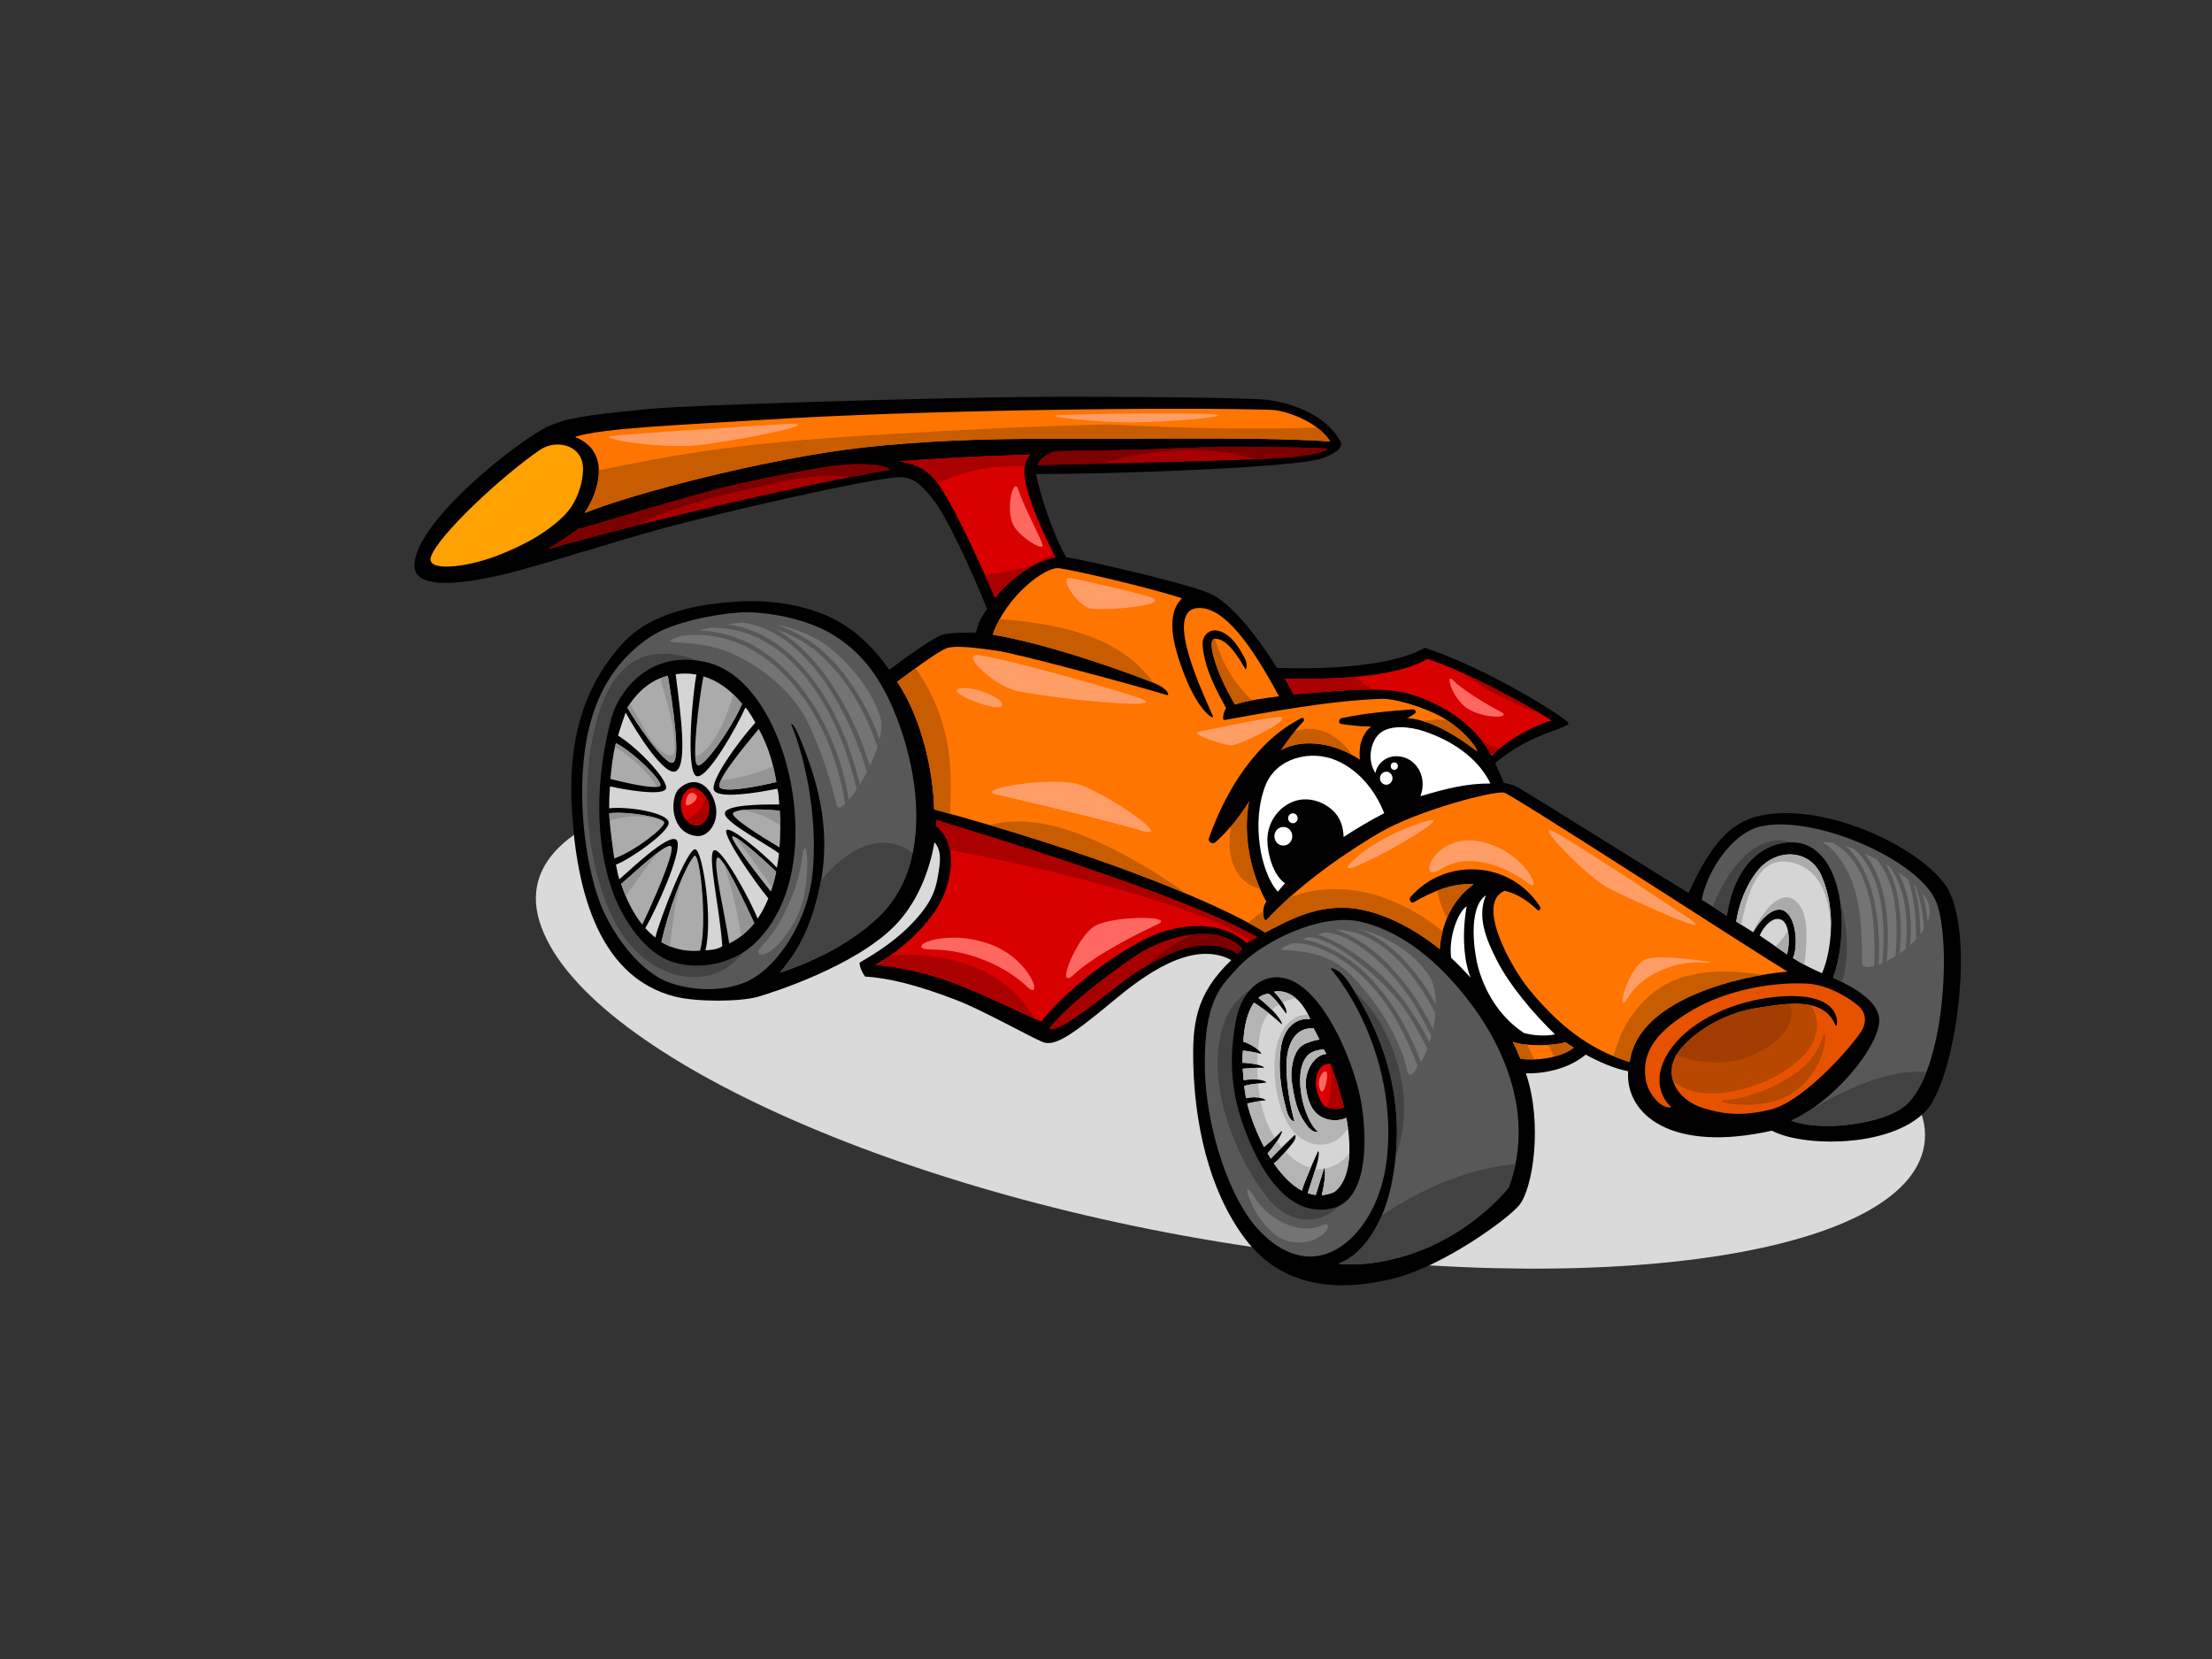 <?xml version="1.0" encoding="utf-8"?>
<!-- Generator: Adobe Illustrator 17.0.0, SVG Export Plug-In . SVG Version: 6.00 Build 0)  -->
<!DOCTYPE svg PUBLIC "-//W3C//DTD SVG 1.1//EN" "http://www.w3.org/Graphics/SVG/1.1/DTD/svg11.dtd">
<svg version="1.1" id="Layer_1" xmlns="http://www.w3.org/2000/svg" xmlns:xlink="http://www.w3.org/1999/xlink" x="0px" y="0px"
	 width="800px" height="600px" viewBox="0 0 800 600" enable-background="new 0 0 800 600" xml:space="preserve">
<rect x="0" y="0" width="800" height="600" fill="#333333" stroke="none"/>
<g>
	<path fill="#DADADA" d="M195.102,333.2c14.35,47.291,132.345,100.398,263.549,118.61c131.204,18.213,237.566-0.293,237.566-41.331
		c0-41.035-117.996-94.142-263.549-118.61C287.114,267.401,180.753,285.909,195.102,333.2z"/>
	<path d="M149.868,204.491c0.208-16.052,38.578-46.016,48.909-50.549c8.043-3.53,20.306-4.409,35.726-6.014
		c14.282-1.486,103.573-4.064,136.809-4.374c23.858-0.221,81.847,0.141,87.819,1.149c5.972,1.006,19.207,3.862,25.503,14.612
		c1.353,2.31-0.882,4.306-6.295,6.379c-9.199,3.529-80.533,5.934-103.623,5.712c0.785,5.237,6.134,22.328,10.895,30.084
		c9.442,1.65,47.023,10.233,53.264,13.773c7.347,4.168,15.74,14.746,22.972,26.3c19.548,0.69,42.331-0.906,53.503-7.287
		c22.745,7.617,48.632,23.934,51.667,26.882c2.202,2.139-12.674,3.203-26.263,14.827c0.898,2.075,2.775,5.944,3.042,7.165
		c1.593,0.209,3.415,0.702,5.18,1.659c4.584,2.488,53.071,32.985,61.723,38.128c8.421-18.432,15.595-25.896,26.474-28.057
		c24.782-4.923,61.262,13.613,67.964,27.889c9.069,19.319,1.443,68.482-8.614,79.015c-13.234,13.858-45.517,12.822-55.64,7.128
		c-36.507,8.181-53.062-5.904-52.049-21.468c-5.182-1.038-10.397-3.363-15.347-6.021c-5.854,4.896-14.274,6.92-21.632,6.764
		c6.222,18.158,2.512,41.905-2.481,47.775c-4.582,5.391-27.698,21.978-45.035,26.333c-16.825,4.226-39.356,5.426-54.204-14.516
		c-13.599-18.268-17.958-42.786-18.533-61.996c-0.449-15.037,0.597-26.123,13.749-38.563c-14.29-7.617-31.978,5.814-42.898,14.903
		c-15.42,12.836-21.224,16.468-25.443,14.708c-4.218-1.761-21.772-11.467-30.338-14.835c-14.637-5.756-25.947-8.431-33.756-8.786
		c-1.184-1.516-1.955-3.388-2.078-5.021c6.291-3.715,13.744-8.261,20.426-15.747c6.435-7.213,7.454-11.501,8.481-18.987
		c0.627-4.571-0.256-7.221-1.798-8.826c-1.8,10.709-6.435,22.175-14.399,30.239c-14.559,14.742-44.496,24.206-49.372,25.615
		c-6.323,1.831-21.974,1.955-29.865,0c-29.383-7.276-36.369-42.111-37.596-70.19c-1.199-27.399,7.071-45.224,18.622-57.763
		c8.081-8.773,21.668-13.805,41.461-14.988c11.463-0.685,25.149,1.072,35.979,6.968c7.554,4.115,13.776,10.512,18.852,17.748
		c3.267-2.555,16.122-11.911,19.35-12.751c3.228-0.841,9.686-0.672,11.984-0.722c0.553-3.017,2.171-5.904,3.993-8.566
		c-5.485-14.052-14.791-33.452-18.772-38.615c-3.983-5.163-7.171-8.935-12.375-9.026c-9.019-0.154-67.795,13.438-87.164,18.812
		c-17.038,4.727-36.101,10.86-50.655,14.835C173.433,210.2,149.732,214.929,149.868,204.491z"/>
	<path fill="#A60000" d="M464.942,165.529c11.271-0.847,17.479-3.233,14.203-3.36c-5.115-0.198-31.478-1.054-50.359-0.169
		c-21.468,1.009-43.897,1.038-46.002,1.175c-4.015,0.265-6.75,3.088-7.587,5.038C395.282,167.725,449.285,166.704,464.942,165.529z"
		/>
	<path fill="#D90000" d="M561.179,260.567c-7.933-5.095-31.154-17.859-44.92-22.267c-9.892,6.003-30.484,7.599-51.687,7.17
		c1.166,1.684,2.322,3.891,3.239,5.672c14.458-1.14,25.804-2.393,35.812-1.354c10.849,1.128,28.88,9.487,35.823,23.691
		C546.18,266.296,557.203,261.669,561.179,260.567z"/>
	<path fill="#FFFFFF" d="M515.097,264.488c-5.579-1.865-12.344-2.285-15.942,0.623c-3.587,2.903-4.783,10.16-1.669,14.499
		c0.473-3.304,3.464-5.584,6.054-5.984c7.5-1.162,13.152,6.412,10.18,14.331c9.349-2.732,16.324-4.599,25.29-4.599
		C535.621,276.1,527.634,268.681,515.097,264.488z"/>
	<path fill="#FFFFFF" d="M467.527,289.983c4.798-1.964,10.403-0.478,14.194,2.858c2.886,2.543,4.082,5.86,4.215,9.865
		c4.759-3.11,9.653-5.999,14.689-8.611c-2.666-6.798-8.144-15.094-17.212-19.032c-9.368-4.067-21.762-1.002-25.706,8.916
		c-5.261,13.232-1.793,31.724,4.463,38.528c0.796-1.067,1.658-2.074,2.565-3.04c-4.351-3.058-6.304-10.706-6.372-15.401
		C458.272,297.779,461.993,292.246,467.527,289.983z"/>
	<path fill="#585858" d="M689.503,399.459c13.909-12.736,16.272-59.094,10.849-73.04c-6.054-15.561-44.352-31.871-63.498-27.555
		c-11.06,2.494-19.784,17.264-21.377,26.561c3.509,2.082,6.7,4.316,9.038,5.802c4.041-26.392,22.233-28.988,29.615-25.239
		c13.887,7.059,13.989,34.092,8.8,47.613c8.066,3.696,17.426,9.039,16.681,16.311c-1.001,9.75-16.592,28.553-31.776,35.357
		C658.232,409.419,681.524,406.765,689.503,399.459z"/>
	<path fill="#D5D5D5" d="M645.787,329.733c4.222,3.191,4.337,13.158,2.675,16.757c3.239,2.112,7.129,4.047,10.516,5.499
		c3.51-8.299,5.154-23.335-0.268-35.366c-4.058-9.002-14.293-9.711-21.036-3.835c-3.277,2.857-8.159,10.314-9.749,20.514
		c2.051,1.261,4.09,2.549,6.125,3.839C637.811,330.731,642.642,327.358,645.787,329.733z"/>
	<path fill="#D5D5D5" d="M644.595,332.811c-3.424-1.954-6.96,2.644-8.175,5.517c1.765,1.149,9.026,6.271,9.879,6.837
		C647.467,340.743,647.099,334.359,644.595,332.811z"/>
	<path fill="#ABABAB" d="M646.654,311.678c-11.058-1.607-14.826,12.178-16.935,22.751c-0.596-0.377-1.192-0.756-1.795-1.126
		c1.59-10.201,6.472-17.658,9.749-20.514c6.743-5.876,16.978-5.167,21.036,3.835c2.73,6.057,3.666,12.874,3.477,19.212
		C661.779,324.486,658.212,313.356,646.654,311.678z"/>
	<path fill="#ABABAB" d="M650.301,326.741c2.778,3.233,3.12,8.147,3.033,12.291c-0.069,3.236-0.331,6.548-0.801,9.84
		c-1.407-0.758-2.795-1.548-4.072-2.382c1.662-3.598,1.547-13.565-2.675-16.757c-3.144-2.375-7.976,0.998-11.737,7.408
		c-0.025-0.015-0.051-0.032-0.076-0.047C636.475,331.442,644.127,319.559,650.301,326.741z"/>
	<path fill="#ABABAB" d="M646.606,336.573c0.533,2.595,0.394,5.94-0.307,8.591c-0.397-0.265-2.197-1.525-4.178-2.907
		C643.882,340.629,645.38,338.687,646.606,336.573z"/>
	<path fill="#E65200" d="M595.164,390.29c0.799,5.145,5.425,10.837,9.322,10.201c-5.16-4.932-5.924-12.214-1.103-19.826
		c6.873-10.849,21.158-17.076,32.916-19.271c11.518-2.149,23.872-1.735,27.26,4.901c1.361,2.666,0.796,5.805,0.198,4.355
		c-4.301-10.441-18.134-7.672-28.452-6.072c-9.716,1.505-20.603,6.819-27.271,14.585c-7.644,8.902-1.621,18.761,8.107,21.647
		c6.142,1.825,12.945,3.221,24.104,0.525c11.002-2.657,27.101-19.905,32.68-27.991c2.358-3.418,1.994-7.048-0.796-9.536
		c-2.79-2.49-10.729-7.689-18.732-8.087c-12.555-0.622-28.725,2.344-40.852,9.331C599.594,372.515,593.581,380.081,595.164,390.29z"
		/>
	<path fill="#B84700" d="M636.079,392.001c-9.621,3.52-22.507,6.131-31.008-1.115c-1.122-3.634-0.432-7.772,2.962-11.724
		c6.668-7.766,17.556-13.08,27.271-14.585c6.2-0.961,13.657-2.324,19.565-1.012c3.962,5.296,2.51,13.286-2.819,18.463
		C647.507,386.439,641.949,389.855,636.079,392.001z"/>
	<path fill="#A13D00" d="M626.62,383.804c-6.941,1.011-13.933,0.434-20.243-2.309c0.463-0.781,0.994-1.56,1.657-2.333
		c6.668-7.766,17.556-13.08,27.271-14.585c3.723-0.577,7.896-1.289,11.918-1.489C651.416,373.522,635.536,382.51,626.62,383.804z"/>
	<path fill="#FF7500" d="M569.181,378.912c-1.026-0.65-2.037-1.316-3.018-2.003c-3.657,1.319-14.797,1.618-19.034-0.123
		c0.982,2.014,1.905,4.075,2.76,6.165C555.752,383.711,564.321,382.675,569.181,378.912z"/>
	<path fill="#C75C00" d="M559.917,377.891c2.608-0.161,4.921-0.503,6.246-0.981c0.981,0.687,1.992,1.353,3.018,2.003
		c-1.927,1.492-4.443,2.537-7.135,3.231C561.357,380.715,560.645,379.298,559.917,377.891z"/>
	<path fill="#C75C00" d="M554.849,383.132c-1.756,0.065-3.452,0.013-4.959-0.181c-0.855-2.09-1.778-4.15-2.76-6.165
		c1.257,0.515,3.121,0.85,5.217,1.033C553.201,379.58,554.032,381.353,554.849,383.132z"/>
	<path fill="#FFFFFF" d="M537.419,323.789c-6.777,4.562-4.31,21.448-2.424,27.464c3.013,9.609,8.602,17.322,16.137,22.338
		c3.623,0.998,8.207,1.205,11.255,0.499c-7.433-7.174-16.378-17.536-21.182-27.08C537.674,339.998,534.031,331.668,537.419,323.789z
		"/>
	<path fill="#585858" d="M435.787,387.649c0.613,20.35,8.568,44.994,18.732,56.397c10.163,11.404,21.984,13.746,32.283,5.392
		c7.717-6.259,12.951-16.795,14.584-28.942c3.3-24.551-4.998-51.511-20.056-70.124c-0.323-0.401,2.88-0.456,6.467,4.935
		c15.859,23.836,20.724,48.517,15.262,73.821c-2.199,10.182-8.088,23.836-19.037,27.909c7.876,0.86,16.107-0.497,23.564-2.661
		c14.049-4.075,28.227-13.155,38.031-24.848c9.492-25.328-0.705-51.612-17.986-71.984c-10.341-12.19-22.357-21.185-35.649-24.216
		c-14.547-3.315-36.467,7.672-44.638,17.002C442.397,355.981,434.99,361.137,435.787,387.649z"/>
	<path fill="#FFFFFF" d="M530.444,327.729c-3.388,2.488-6.578,11.401-5.615,18.687c2.486,2.297,4.829,4.725,7.037,7.213
		C529.447,347.633,528.651,337.889,530.444,327.729z"/>
	<path fill="#A60000" d="M411.072,351.562c10.335-6.446,23.766-14.04,36.557-6.653c0.572-0.614,1.138-1.197,1.705-1.741
		c-9.87-10.726-30.428-3.24-38.909,2.642c-11.864,8.228-23.989,17.468-31.1,26.207C383.439,374.424,403.7,356.163,411.072,351.562z"
		/>
	<path fill="#D90000" d="M340.043,326.437c-4.474,8.487-14.804,17.893-23.683,22.582c8.491,0.401,19.699,3.28,27.332,6.073
		c11.228,4.106,21.918,9.568,32.871,14.369c7.902-9.745,21.01-20.976,36.612-29.303c10.729-5.724,27.039-8.459,37.767,0.919
		c0.696-0.521,3.021-1.662,3.754-2.137c-19.846-11.422-66.187-27.168-115.992-42.332c-0.009,0.678-0.132,1.45-0.143,2.171
		C346.655,305.07,344.311,318.34,340.043,326.437z"/>
	<path fill="#585858" d="M300.459,229.09c-9.064-5.331-23.822-8.255-33.662-7.526c-8.788,0.651-23.655,3.478-31.622,8.776
		c-12.648,8.409-21.955,22.227-24.102,44.928c-2.108,22.303,2.548,44.649,7.467,54.884c6.325,13.16,15.657,22.304,23.125,25.061
		c6.934,2.559,17.366,3.921,26.891,0.422c11.823-4.343,22.527-20.993,24.93-36.833c2.313-15.241,0.048-38.605-7.285-56.763
		c-0.193-0.478,0.78-0.502,2.53,3.6c6.611,15.491,12.216,33.821,7.84,54.767c-3.515,16.817-9.04,24.729-14.544,31.411
		c13.103-4.365,27.08-11.311,36.904-21.383c18.364-18.827,13.586-52.109,3.855-74.607
		C317.784,244.267,311.11,235.355,300.459,229.09z"/>
	<path fill="#424242" d="M647.626,304.628c-8.496,0.067-19.998,6.271-23.112,26.599c-1.419-0.901-3.173-2.086-5.099-3.336
		C624.538,314.992,634.964,300.575,647.626,304.628z"/>
	<path fill="#424242" d="M696.757,387.609c-1.935,5.018-4.339,9.181-7.254,11.85c-7.979,7.306-31.271,9.96-41.668,5.81
		c2.208-0.99,4.421-2.256,6.602-3.69C666.992,394.171,682.153,386.696,696.757,387.609z"/>
	<path fill="#424242" d="M666.22,355.18c-1.101-0.557-2.208-1.083-3.29-1.579c2.72-7.087,3.98-17.883,2.57-27.573
		C668.497,335.724,668.756,346.748,666.22,355.18z"/>
	<path fill="#424242" d="M464.704,356.357c6.356,2.47,10.806,8.392,14.068,14.35c3.791,6.924,6.541,14.257,9.042,21.706
		c-0.892,0.329-1.637,1.42-1.145,2.601c4.528,10.846,7.372,25.779,1.141,36.605c-7.022,12.201-21.015,12.473-29.517,1.464
		c-12.276-15.895-22.789-42.71-15.595-63.13C445.799,361.152,455.089,352.624,464.704,356.357z"/>
	<path fill="#424242" d="M499.706,439.677c14.248-9.792,31.356-17.1,48.36-18.661c-0.586,2.842-1.387,5.684-2.447,8.512
		c-9.804,11.693-23.983,20.774-38.031,24.848c-7.458,2.164-15.689,3.521-23.564,2.661
		C491.423,454.286,496.506,447.152,499.706,439.677z"/>
	<path fill="#424242" d="M503.847,379.893c4.994,13.574,5.266,26.029,0.851,38.936c2.164-20.627-2.7-40.813-14.939-60.435
		C496.106,364.007,500.858,371.769,503.847,379.893z"/>
	<path fill="#424242" d="M277.227,327.737c-4.318,13.373-12.357,26.796-27.892,25.556c-13.253-1.055-23.148-10.934-28.549-23.071
		c-8.915-20.034-10.782-46.082-5.556-67.537c2.581-10.593,7.942-23.01,19.387-25.612c11.424-2.596,23.428,3.019,31.465,11.739
		c-0.235,0.583-0.225,1.285,0.243,1.898C282.212,271.508,285.24,302.93,277.227,327.737z"/>
	<path fill="#424242" d="M296.934,318.396c2.666-3.242,5.611-6.177,8.9-8.573c8.884-6.471,17.128-6.447,24.276-1.449
		c-1.706,8.3-5.216,15.944-11.181,22.06c-9.824,10.072-23.801,17.018-36.904,21.383c5.505-6.683,11.029-14.594,14.544-31.411
		C296.711,319.729,296.813,319.066,296.934,318.396z"/>
	<path fill="#FF7500" d="M342.482,234.399c-3.441,1.154-14.736,9.797-18.013,12.174c9.055,13.46,13.116,32.931,13.35,46.156
		c56.146,15.17,101.468,33.063,119.738,44.507c7.547-3.777,19.075-10.889,33.534-8.478c10.418,1.735,21.244,7.708,29.588,14.52
		c1.208-14.86,9.219-21.186,12.312-23.516c-7.547-0.48-15.117,2.695-21.565,6.487c-1.157,0.679-2.083-0.961-1.273-1.881
		c12.761-14.482,36.227-13.112,46.855,3.606c0.386,0.608-0.326,1.707-0.906,1.165c-3.738-3.484-7.126-5.765-11.908-7.007
		c-10.761,4.56,2.444,27.962,8.968,35.869c10.323,12.515,21.236,21.444,36.236,26.12c2.822-22.803,40.086-31.303,57.078-32.727
		c-10.484-6.245-99.182-63.841-102.482-64.718c-3.3-0.878-30.969,6.295-44.985,14.431c-6.99,4.057-26.955,16.462-40.825,31.494
		c-1.358,1.473-2.072-4.457-0.159-6.43c-10.084-18.348-9.087-40.946,0.84-51.476c8.014-8.502,22.355-7.094,32.946,0.047
		c-1.425-15.851,13.571-15.55,18.559-14.877c8.114,1.097,16.409,6.202,23.857,11.879c-0.488-2.426-6.464-9.023-13.183-12.624
		c-7.228-3.875-17.113-6.527-21.248-6.384c-19.935,0.684-43.156,5.242-56.966,7.668c-1.027,0.181-0.195-3.534,0.63-4.203
		c-3.373-6.378-7.731-13.934-8.526-22.735c-0.292-3.221,2.063-5.993,5.289-5.419c5.349,0.953,8.577,7.503,9.869,9.855
		c1.368,2.494,0.591,4.579,0.306,4.09c-2.096-3.625-6.37-11.093-10.964-10.984c-3.313,0.08,0.331,12.267,7.216,23.793
		c5.164-1.668,10.508-2.211,15.905-2.977c-9.098-16.977-19.607-32.825-29.569-31.894c-12.59,1.177,3.228,33.085,5.756,39.26
		c0.471,1.153-5.777-1.439-11.729-18.771c-2.153-6.274-5.813-17.969,0.482-24.015c-11.46-3.862-40.03-10.411-44.549-10.916
		c-4.977-0.555-19.045,10.077-23.921,24.043c22.299,3.688,53.882,15.602,58.625,17.608c5.165,2.182,5.262,4.491,4.469,4.254
		c-15.285-4.591-54.796-15.099-61.285-16.011C354.345,234.473,345.923,233.244,342.482,234.399z"/>
	<path fill="#D90000" d="M338.719,174.26c5.81,7.22,18.562,35.601,21.11,42.024c0.054-0.074,0.112-0.152,0.169-0.225
		c5.033-6.538,15.363-13.928,21.763-14.345c-8.983-18.051-14.632-32.831-9.043-37.302c-10.335,0.314-20.668,0.73-30.999,1.334
		c-5.533,0.323-11.082,0.666-16.631,1.069C330.393,167.764,334.43,168.928,338.719,174.26z"/>
	<path fill="#FF7500" d="M335.765,159.839c23.919-1.525,49.21-1.101,73.168-1.197c24.04-0.095,55.719-0.284,72.152,1.048
		c-4.361-7.262-16.284-11.295-21.308-11.459c-33.677-1.106-129.669,0.098-184.398,3.641c-25.82,1.671-58.224,2.876-67.452,6.166
		c13.083,5.132,8.842,19.573,3.497,27.471c17.417-6.743,45.559-13.758,63.643-17.485
		C298.418,163.212,312.156,161.344,335.765,159.839z"/>
	<path fill="#C75C00" d="M417.086,246.907c-6.268-2.552-36.5-13.807-58.062-17.374c0.681-1.948,1.553-3.822,2.541-5.62
		C382.664,225.471,405.256,230.064,417.086,246.907z"/>
	<path fill="#C75C00" d="M343.47,275.24c0.553,6.378,0.519,12.732,0.095,19.064c-1.903-0.529-3.816-1.052-5.747-1.575
		c-0.234-13.225-4.295-32.696-13.35-46.156c1.294-0.937,3.837-2.851,6.652-4.895C337.939,251.357,342.375,262.604,343.47,275.24z"/>
	<path fill="#C75C00" d="M519.686,322.182c4.281-1.677,8.794-2.707,13.306-2.42c-2.168,1.631-6.742,5.249-9.707,12.374
		C521.683,328.976,520.488,325.648,519.686,322.182z"/>
	<path fill="#C75C00" d="M587.981,370.806c4.61-8.187,11.598-14.636,20.489-17.323c9.922-2.996,19.418-2.303,29.164-0.941
		c-18.566,3.154-45.838,12.201-48.237,31.58c-2.017-0.629-3.955-1.342-5.832-2.122C584.581,378.079,586.008,374.307,587.981,370.806
		z"/>
	<path fill="#C75C00" d="M456.875,329.516c-0.124,2.068,0.468,3.996,1.31,3.085c2.557-2.771,5.323-5.451,8.174-8.009
		c19.026-7.282,39.422-0.744,55.389,12.215c-0.492,1.96-0.875,4.096-1.067,6.471c-8.344-6.812-19.171-12.785-29.588-14.52
		c-14.459-2.411-25.987,4.701-33.534,8.478c-1.772-1.113-3.813-2.287-6.08-3.508C453.17,332.202,454.963,330.786,456.875,329.516z"
		/>
	<path fill="#C75C00" d="M455.791,321.559c-17.909-5.148-10.568-31.352-2.724-43.257c4.597-6.98,12.032-15.122,20.933-14.727
		c6.487,0.287,11.415,4.349,15.228,9.599c-10.24-5.721-22.981-6.308-30.362,1.522C449.755,284.359,448.192,304.179,455.791,321.559z
		"/>
	<path fill="#C75C00" d="M523.288,260.452c5.755,3.714,10.505,9.141,10.939,11.293c-6.224-4.744-13.038-9.079-19.845-11.018
		C517.316,260.211,520.273,260.143,523.288,260.452z"/>
	<path fill="#C75C00" d="M400.902,306.257c9.845,4.83,19.316,10.559,28.291,17.018c-18.568-7.825-43.087-16.552-71.184-24.838
		C371.992,294.37,388.185,300.016,400.902,306.257z"/>
	<path fill="#C75C00" d="M452.895,253.264c-2.104,0.392-4.189,0.873-6.245,1.538c-6.823-11.422-10.454-23.476-7.295-23.769
		C441.93,239.564,446.399,247.465,452.895,253.264z"/>
	<path fill="#C75C00" d="M216.579,170.079c13.023-2.713,26.088-5.194,39.242-7.087c28.216-4.057,56.894-5.531,85.325-7.115
		c20.249-1.126,40.519-1.949,60.795-2.379c24.765,1.384,49.556,1.973,74.334,1.112c1.955,1.456,3.653,3.15,4.811,5.08
		c-16.434-1.332-48.112-1.143-72.152-1.048c-23.959,0.096-49.249-0.327-73.168,1.197c-23.608,1.505-37.346,3.373-60.698,8.185
		c-18.084,3.727-46.226,10.741-63.643,17.485C214.209,181.393,216.687,175.502,216.579,170.079z"/>
	<path fill="#A60000" d="M321.931,169.898c-2.584-2.518-13.836-2.288-20.315-1.419c-10.006,1.344-32.936,5.915-42.599,8.5
		c-25.528,6.832-49.384,14.597-49.959,14.268c-1.962,1.741-8.885,6.069-11.139,7.38C241.951,186.39,291.552,175.158,321.931,169.898
		z"/>
	<path fill="#7D0000" d="M454.448,166.093c-17.487-5.158-37.649-4.254-55.534,1.584c-9.54,0.216-18.002,0.398-23.715,0.537
		c0.837-1.951,3.572-4.773,7.587-5.038c2.105-0.138,24.534-0.166,46.002-1.175c18.881-0.885,45.244-0.03,50.359,0.169
		c3.275,0.127-2.932,2.513-14.203,3.36C462.374,165.721,458.761,165.909,454.448,166.093z"/>
	<path fill="#7D0000" d="M431.542,337.96c6.713-0.753,13.34,0.37,17.791,5.209c-0.567,0.543-1.133,1.126-1.705,1.741
		c-11.636-6.72-23.796-1.039-33.678,4.895C419.258,345.106,425.049,341.04,431.542,337.96z"/>
	<path fill="#7D0000" d="M280.34,174.705c-8.787,2.08-17.659,3.828-26.357,6.295c-7.858,2.226-16.062,4.923-23.404,8.975
		c-10.978,2.778-21.982,5.684-32.659,8.651c2.254-1.311,9.178-5.639,11.139-7.38c0.575,0.329,24.432-7.436,49.959-14.268
		c9.662-2.586,32.592-7.156,42.599-8.5c6.478-0.869,17.73-1.098,20.315,1.419c-4.447,0.77-9.314,1.671-14.504,2.681
		C298.406,171.125,289.289,172.589,280.34,174.705z"/>
	<path fill="#FFA100" d="M178.988,201.277c10.795-4.013,19.661-9.227,25.444-15.244c5.237-5.447,6.789-13.937,6.37-17.653
		c-0.87-7.686-9.856-9.566-15.622-5.61c-13.776,9.452-36.574,30.711-39.307,38.55C153.931,206.891,168.195,205.286,178.988,201.277z
		"/>
	<path d="M221.19,259.478c2.194-8.037,12.526-24.81,34.013-20.047c13.472,2.987,22.284,17.027,26.904,29.6
		c8.168,22.233,9.089,54.38-8.859,71.884c-7.717,7.526-19.783,10.103-29.898,7.031c-9.775-2.968-17.819-14.958-21.437-24.56
		C214.929,304.839,215.317,280.986,221.19,259.478z"/>
	<path fill="#ABABAB" d="M220.744,281.695c6.051,1.613,15.446,3.62,17.807,2.698c2.362-0.924-9.585-12.547-15.791-15.612
		C221.478,273.672,221.313,276.655,220.744,281.695z"/>
	<path fill="#ABABAB" d="M226.907,255.914c2.37,4.31,13.339,20.805,16.387,19.902c3.048-0.901-0.061-21.565-1.762-31.411
		C236.131,245.698,231.138,249.247,226.907,255.914z"/>
	<path fill="#ABABAB" d="M254.398,244.601c-1.695,8.842-4.341,30.652-2.159,32.088c2.18,1.437,12.875-14.205,16.134-22.115
		C264.093,249.33,259.53,246.185,254.398,244.601z"/>
	<path fill="#ABABAB" d="M274.424,263.615c-5.277,6.413-16.29,19.53-13.963,21.306c2.326,1.776,14.273-0.645,20.324-2.097
		C279.501,275.558,277.896,270.089,274.424,263.615z"/>
	<path fill="#ABABAB" d="M281.998,293.177c-3.541-0.345-15.642-1.154-16.883,0.947c-0.867,1.467,9.309,7.908,16.822,12.374
		C282.295,301.959,282.287,297.427,281.998,293.177z"/>
	<path fill="#ABABAB" d="M280.724,315.264c-5.68-5.482-16.384-14.846-15.919-12.423c0.465,2.421,9.929,14.526,13.982,19.609
		C279.578,320.135,280.227,317.731,280.724,315.264z"/>
	<path fill="#ABABAB" d="M263.722,341.21c3.654-1.748,6.649-4.284,9.087-7.358c-1.84-3.853-11.734-25.63-13.434-23.587
		C257.675,312.307,262.478,332.056,263.722,341.21z"/>
	<path fill="#ABABAB" d="M253.169,343.841c2.792-9.038,0-36.803-2.171-34.221c-3.855,4.583-9.62,20.984-11.791,31.154
		C243.122,342.993,247.703,344.285,253.169,343.841z"/>
	<path fill="#ABABAB" d="M232.29,334.399c3.968-8.314,10.949-24.135,10.639-27.847c-0.31-3.711-14.273,9.847-18.295,13.124
		C226.479,325.181,228.974,330.299,232.29,334.399z"/>
	<path fill="#D5D5D5" d="M224.001,318.012c5.289-4.686,19.859-18.488,21.023-13.521c1.164,4.967-7.525,24.015-11.63,31.188
		c1.121,1.24,2.316,2.384,3.614,3.384c1.732-7.007,11.972-33.316,14.61-31.864c2.637,1.452,6.245,25.36,3.516,36.454
		c1.448,0.027,4.285-0.209,6.104-1.425c-0.889-13.635-5.665-33.625-2.949-34.705c2.717-1.08,13.187,18.24,15.716,24.712
		c1.542-2.23,2.813-4.708,3.874-7.334c-5.627-6.887-15.401-21.252-15.247-24.321c0.156-3.067,13.847,8.342,18.349,13.252
		c0.306-1.713,0.565-3.438,0.749-5.178c-3.708-2.987-18.942-10.817-19.562-14.208c-0.62-3.389,12.722-3.551,19.651-3.506
		c-0.139-1.507-0.104-4.079-0.722-5.688c-7.244,1.461-20.947,3.705-22.809,0.638c-1.861-3.065,8.798-17.787,14.894-24.535
		c-0.786-1.311-2.171-4.036-3.6-5.476c-2.794,6.465-14.754,27.908-18.12,24.524c-3.364-3.382-0.952-29.679,0.421-36.421
		c-2.504-0.48-5.028-0.52-7.517-0.149c1.976,15.423,4.149,32.21,0.27,34.955c-3.879,2.747-14.41-13.79-18.363-21.113
		c-0.748,2.151-2.119,6.162-2.736,8.361c7.758,4.843,18.821,16.86,17.221,19.37c-1.599,2.51-15.05,0.163-20.147-1.012
		c-0.206,2.639-0.325,5.287-0.314,7.936c6.963-0.789,21.393,1.631,21.548,5.184c0.155,3.552-14.738,13.721-19.082,15.173
		C223.277,315.006,223.286,315.763,224.001,318.012z"/>
	<path fill="#ABABAB" d="M222.182,310.471c7.094-2.466,18.309-11.113,18.055-13.004c-0.254-1.89-13.288-4.152-19.917-3.344
		C220.415,298.297,221.916,309.185,222.182,310.471z"/>
	<path fill="#949494" d="M237.577,284.584c-3.668-6.125-9.206-10.731-15.149-14.452c0.104-0.441,0.209-0.881,0.333-1.351
		c6.205,3.065,18.152,14.689,15.791,15.612C238.304,284.489,237.965,284.545,237.577,284.584z"/>
	<path fill="#949494" d="M232.888,263.368c2.054,3.76,4.605,7.879,8.574,9.655c1.164,0.521,2.512-0.073,2.55-1.523
		c0.234-9.104-2.968-17.543-5.226-26.195c0.904-0.361,1.816-0.676,2.746-0.9c1.701,9.846,4.81,30.51,1.762,31.411
		c-3.048,0.903-14.017-15.592-16.387-19.902c0.314-0.494,0.641-0.937,0.964-1.397C229.557,257.453,231.258,260.385,232.888,263.368z
		"/>
	<path fill="#949494" d="M253.106,273.023c6.424-4.935,9.595-13.958,12.155-21.836c1.055,1.018,2.091,2.139,3.111,3.388
		c-3.259,7.91-13.954,23.552-16.134,22.115c-0.49-0.323-0.736-1.674-0.805-3.668C251.952,273.336,252.603,273.408,253.106,273.023z"
		/>
	<path fill="#949494" d="M279.603,277.142c0.438,1.8,0.825,3.668,1.181,5.682c-6.051,1.452-17.998,3.874-20.324,2.097
		c-0.54-0.41-0.34-1.446,0.313-2.848C267.381,281.852,273.473,279.565,279.603,277.142z"/>
	<path fill="#949494" d="M267.62,293.081c4.045-0.691,11.681-0.167,14.379,0.096c0.117,1.717,0.164,3.49,0.179,5.284
		C277.573,295.449,272.471,293.249,267.62,293.081z"/>
	<path fill="#949494" d="M265.977,302.813c2.865,1.572,10.32,8.178,14.747,12.451c-0.402,2-0.93,3.942-1.527,5.845
		C275.119,314.789,270.55,308.821,265.977,302.813z"/>
	<path fill="#949494" d="M261.768,312.314c3.566,5.28,9.641,18.602,11.041,21.539c-1.396,1.761-3.005,3.313-4.792,4.667
		C266.745,329.618,264.569,320.866,261.768,312.314z"/>
	<path fill="#949494" d="M247.159,316.464c-1.275,3.746-2.411,7.537-3.014,11.505c-0.719,4.751-1.234,9.525-1.891,14.276
		c-1.061-0.425-2.075-0.919-3.048-1.471C240.726,333.656,244.006,323.498,247.159,316.464z"/>
	<path fill="#949494" d="M232.853,314.984c-2.251,2.978-4.395,6.039-6.558,9.086c-0.602-1.43-1.16-2.898-1.661-4.394
		c2.685-2.188,9.796-8.95,14.321-12.106C236.619,309.869,234.595,312.677,232.853,314.984z"/>
	<path fill="#949494" d="M220.475,296.705c-0.083-0.993-0.14-1.887-0.156-2.581c6.373-0.777,18.631,1.282,19.798,3.123
		C234.074,294.406,227.093,294.905,220.475,296.705z"/>
	<path d="M245.444,285.396c4.498-4.408,10.207-3.064,12.844,4.039c2.637,7.105-1.861,13.4-6.281,12.933
		C242.17,301.334,242.309,288.468,245.444,285.396z"/>
	<path fill="#D90000" d="M246.807,294.279c0.898,2.683,3.646,5.077,6.38,4.042c3.009-1.137,4.479-6.143,2.307-9.692
		c-2.171-3.551-4.964-4.357-6.672-3.065C246.561,287.275,245.566,290.566,246.807,294.279z"/>
	<path d="M447.189,368.221c1.937-9.405,8.877-16.459,17.432-14.443c13.935,3.281,24.842,30.147,27.439,43.662
		c2.301,11.971,3.573,36.63-10.492,39.635c-18.077,3.863-28.415-19.369-32.604-32.079
		C445.089,393.243,444.497,381.294,447.189,368.221z"/>
	<path fill="#D90000" d="M481.206,384.705c-4.964-0.195-5.558,5.821-5.288,7.867c0.323,2.422,1.458,6.538,3.551,7.726
		c1.777,1.006,4.822,1.045,6.618,0.167C484.921,395.791,482.989,389.149,481.206,384.705z"/>
	<path fill="#AB0000" d="M557.041,258.036c-10.55-3.569-20.019-8.641-28.839-15.009C538.498,247.65,549.942,253.842,557.041,258.036
		z"/>
	<path fill="#AB0000" d="M542.232,270.841c-0.982,0.836-1.921,1.715-2.786,2.638c-0.853-1.745-1.878-3.401-3.034-4.969
		C538.356,269.285,540.297,270.059,542.232,270.841z"/>
	<path fill="#AB0000" d="M490.077,244.766c2.093,1.643,4.252,3.191,6.473,4.653c-8.272-0.093-17.571,0.842-28.737,1.723
		c-0.917-1.781-2.074-3.987-3.239-5.672C473.431,245.649,482.168,245.469,490.077,244.766z"/>
	<path fill="#AB0000" d="M343.571,307.453c-0.639-3.397-2.174-6.467-5.01-8.673c0.01-0.721,0.134-1.494,0.143-2.171
		c49.805,15.164,96.146,30.909,115.992,42.332c-0.481,0.311-1.646,0.909-2.589,1.433
		C437.151,328.962,384.721,315.057,343.571,307.453z"/>
	<path fill="#AB0000" d="M373.99,368.313c-10.059-4.508-19.953-9.439-30.299-13.22c-7.633-2.793-18.841-5.672-27.332-6.073
		c1.973-1.044,4.019-2.328,6.057-3.776C343.3,344.483,364.076,350.313,373.99,368.313z"/>
	<path fill="#AB0000" d="M380.972,200.112c0.261,0.533,0.521,1.064,0.789,1.601c-6.4,0.417-16.73,7.808-21.763,14.345
		c-0.056,0.072-0.115,0.151-0.169,0.225c-0.652-1.643-1.974-4.727-3.674-8.522C365.03,206.975,373.673,205.121,380.972,200.112z"/>
	<path fill="#AB0000" d="M339.148,174.819c-0.146-0.194-0.29-0.388-0.429-0.559c-4.289-5.331-8.326-6.496-13.631-7.447
		c5.55-0.403,11.099-0.746,16.631-1.069c10.331-0.604,20.664-1.02,30.999-1.334c-1.191,0.953-1.845,2.399-2.092,4.22
		C359.678,168.166,348.809,170.058,339.148,174.819z"/>
	<path fill="#AB0000" d="M251.392,294.575c2.213-1.877,3.466-4.175,3.698-6.548c0.136,0.194,0.273,0.386,0.404,0.602
		c2.171,3.549,0.702,8.555-2.307,9.692c-1.861,0.703-3.701-0.198-4.978-1.684C249.348,296.081,250.424,295.396,251.392,294.575z"/>
	<path fill="#AB0000" d="M481.049,384.711c0.054,0,0.101-0.007,0.157-0.006c1.783,4.443,3.715,11.086,4.882,15.76
		c-1.666,0.816-4.391,0.83-6.197,0.027C481.481,395.512,481.819,389.948,481.049,384.711z"/>
	<path fill="#D5D5D5" d="M449.286,384.341c6.78,0.338,8.417,1.898,7.748,1.849c-2.259-0.167-6.641,0.293-7.587,0.337
		c0.058,1.258,0.247,3.014,0.333,4.103c6.447-0.913,8.639,0.811,8.028,0.898c-2.657,0.379-5.257,0.447-7.837,1.212
		c0.076,0.713,0.488,3.569,0.671,4.448c4.778-1.091,7.543,0.736,7.037,0.758c-1.431,0.055-5.164,0.839-6.608,1.146
		c1.18,4.732,3.286,10.399,6.087,15.707c0.518-0.482,4.412-3.549,5.596-4.976c2.19-2.64,0.253,2.231-4.306,7.299
		c0.378,0.648,0.746,1.305,1.145,1.934c0.89-1.008,6.602-6.641,8.544-8.462c0.478-0.445,0.842,0.955-0.611,2.802
		c-1.509,1.92-5.367,6.477-6.793,7.368c2.945,4.278,6.373,7.879,10.157,9.853c0.209-1.716,4.682-11.792,5.674-14.03
		c0.282-0.636,0.646,0.169,0.156,2.67c-0.53,2.698-2.575,8.415-3.777,12.242c0.952,0.333,1.92,0.576,2.906,0.687
		c0.696-2.037,2.328-7.491,2.976-9.553c0.184-0.588,1.129,1.344-0.793,9.618c1.509-0.102,3.054-0.491,4.623-1.214
		c5.729-4.458,6.4-15.069,4.283-26.749c-3.207,1.351-6.783,1.175-9.814-0.841c-3.224-2.146-4.504-6.806-4.833-10.516
		c-0.484-5.425,2.841-11.329,7.419-11.777c-0.132-0.296-0.563-1.009-1.048-1.683c-1.436,0.366-4.152,0.228-6.132,2.688
		c-5.004,6.214-1.112,22.649,3.97,27.009c0.34,0.294-1.711,0.87-3.97-2.322c-2.26-3.191-3.979-5.897-5.328-15.618
		c-0.554-4.004,0.288-9.807,3.068-12.596c1.257-1.261,4.853-2.39,6.94-2.658c-0.412-0.787-1.676-3.31-2.099-4.058
		c-6.778-0.503-10.067,5.815-9.846,14.778c0.147,5.891,1.214,13.004,2.852,18.651c0.127,0.44-1.789,0.229-2.852-3.871
		c-1.129-4.368-3.229-12.093-2.123-21.699c0.972-8.477,5.837-11.724,10.707-11.2c-1.643-4.048-6.04-11.181-13.103-9.927
		c5.269,5.589,4.69,8.312,4.328,7.815c-2.39-3.281-4.328-5.63-6.2-7.076c-1.457,0.095-2.695,0.629-3.756,1.492
		c8.369,6.662,8.852,9.948,8.453,9.568c-1.911-1.824-6.661-5.809-10.066-7.805c-2.327,3.277-3.574,8.435-3.826,14.11
		c4.772,1.547,7.014,4.618,6.386,4.402c-1.122-0.388-5.424-1.171-6.556-1.181C449.471,381.203,449.276,383.15,449.286,384.341z"/>
	<path fill="#B4B4B4" d="M479.014,422.653c0.884-0.138,1.774-0.352,2.672-0.721c2.626-1.079,4.67-2.729,6.297-4.738
		c-0.252,6.125-1.843,11.131-5.328,13.844c-1.569,0.722-3.114,1.112-4.623,1.214C479.54,425.762,479.282,423.184,479.014,422.653z"
		/>
	<path fill="#B4B4B4" d="M478.808,422.685c-0.655,2.096-2.269,7.48-2.959,9.501c-0.987-0.111-1.955-0.354-2.906-0.687
		c0.81-2.581,1.991-5.999,2.843-8.786C476.778,422.836,477.788,422.829,478.808,422.685z"/>
	<path fill="#B4B4B4" d="M487.244,408.418c-4.712,7.429-14.1,7.261-19.734,0.512c-8.463-10.139-10.868-41.29,5.548-42.084
		c0.31,0.613,0.577,1.197,0.793,1.729c-4.87-0.524-9.735,2.723-10.707,11.2c-1.106,9.606,0.994,17.331,2.123,21.699
		c1.064,4.1,2.979,4.31,2.852,3.871c-1.639-5.647-2.705-12.76-2.852-18.651c-0.221-8.962,3.068-15.281,9.846-14.778
		c0.423,0.749,1.687,3.271,2.099,4.058c-2.087,0.268-5.683,1.397-6.94,2.658c-2.78,2.789-3.622,8.592-3.068,12.596
		c1.349,9.721,3.068,12.427,5.328,15.618c2.259,3.193,4.31,2.617,3.97,2.322c-5.081-4.361-8.974-20.796-3.97-27.009
		c1.98-2.46,4.696-2.322,6.132-2.688c0.485,0.674,0.915,1.387,1.048,1.683c-4.578,0.448-7.903,6.353-7.419,11.777
		c0.329,3.711,1.61,8.37,4.833,10.516c3.031,2.016,6.607,2.192,9.814,0.841c0.223,1.234,0.41,2.452,0.568,3.659
		C487.414,408.102,487.339,408.267,487.244,408.418z"/>
	<path fill="#B4B4B4" d="M459.999,365.219c-1.209-1.234-2.787-2.676-4.881-4.341c1.06-0.863,2.299-1.397,3.756-1.492
		c1.181,0.912,2.399,2.216,3.732,3.857C461.661,363.807,460.784,364.459,459.999,365.219z"/>
	<path fill="#B4B4B4" d="M463.865,362.567c-0.687-1.086-1.676-2.389-3.119-3.919c3.185-0.565,5.813,0.591,7.901,2.386
		C466.928,361.364,465.323,361.87,463.865,362.567z"/>
	<path fill="#B4B4B4" d="M463.615,414.989c-1.838,1.813-3.566,3.548-4.022,4.067c-0.399-0.629-0.767-1.286-1.145-1.934
		c1.414-1.575,2.552-3.105,3.412-4.415C462.403,413.482,462.995,414.244,463.615,414.989z"/>
	<path fill="#B4B4B4" d="M455.634,374.13c-0.292,1.8-0.517,3.656-0.677,5.543c-1.066-0.943-2.828-2.128-5.277-2.922
		c0.252-5.675,1.499-10.833,3.826-14.11c1.643,0.964,3.588,2.384,5.381,3.801C457.28,368.431,456.149,370.965,455.634,374.13z"/>
	<path fill="#B4B4B4" d="M454.695,385.041c-1.235-0.302-2.991-0.577-5.408-0.7c-0.01-1.191,0.184-3.138,0.223-4.369
		c0.875,0.007,3.625,0.475,5.355,0.866C454.768,382.228,454.709,383.631,454.695,385.041z"/>
	<path fill="#B4B4B4" d="M454.698,386.181c0.007,1.421,0.06,2.842,0.159,4.264c-1.253-0.126-2.915-0.121-5.076,0.185
		c-0.086-1.089-0.275-2.845-0.333-4.103C450.122,386.495,452.543,386.257,454.698,386.181z"/>
	<path fill="#B4B4B4" d="M455.9,398.164c0.72,3.472,1.779,6.822,3.246,9.908c0.53,1.11,1.177,2.266,1.911,3.417
		c-1.574,1.409-3.54,2.975-3.899,3.31c-2.801-5.308-4.907-10.975-6.087-15.707C452.087,398.876,454.222,398.43,455.9,398.164z"/>
	<path fill="#B4B4B4" d="M454.97,391.857c0.161,1.75,0.402,3.49,0.72,5.204c-1.211-0.258-2.911-0.36-5.048,0.127
		c-0.182-0.879-0.595-3.734-0.671-4.448C451.626,392.25,453.289,392.042,454.97,391.857z"/>
	<path fill="#B4B4B4" d="M464.953,416.492c2.604,2.741,5.716,4.972,9.086,5.879c-1.476,3.453-3.027,7.25-3.149,8.246
		c-3.784-1.975-7.212-5.576-10.157-9.853C461.6,420.222,463.362,418.328,464.953,416.492z"/>
	<ellipse fill="#FFFFFF" cx="464.136" cy="302.446" rx="3.237" ry="3.37"/>
	<ellipse fill="#FFFFFF" cx="467.588" cy="295.935" rx="1.726" ry="1.797"/>
	<ellipse fill="#FFFFFF" cx="501.357" cy="281.453" rx="2.266" ry="2.358"/>
	<ellipse fill="#FFFFFF" cx="504.271" cy="277.077" rx="1.294" ry="1.345"/>
	<path d="M437.241,303.091c6.032-17.178,17.161-35.209,33.446-43.381c0.704-0.352,1.256,0.6,0.736,1.144
		c-12.479,13.124-18.349,31.882-31.827,43.727C438.583,305.473,436.717,304.583,437.241,303.091z"/>
	<path d="M485.234,259.712c8.615-1.828,17.068-2.529,25.823-3.172c0.75-0.056,1.385,1.009,0.642,1.53
		c-8.144,5.695-17.266,5.133-26.553,3.779C483.889,261.667,484.156,259.941,485.234,259.712z"/>
	<path fill="#FF9D66" d="M281.003,153.507c-11.902,0.75-52.723,3.382-59.584,4.134c-6.861,0.752,17.694,4.883,31.055,3.381
		C265.835,159.519,304.837,152.005,281.003,153.507z"/>
	<path fill="#FF9D66" d="M437.366,149.749c-10.82-0.66-46.947,0-54.169,0.376c-7.222,0.377,12.64,2.632,25.639,2.632
		C421.839,152.757,449.644,150.501,437.366,149.749z"/>
	<path fill="#FF9D66" d="M415.699,215.875c-7.561-2.33-22.749-5.636-28.168-6.763c-5.415-1.126,2.168,9.767,6.501,10.897
		C398.365,221.137,425.45,218.88,415.699,215.875z"/>
	<path fill="#FF9D66" d="M410.644,251.946c-13.731-4.482-50.918-14.653-57.056-15.029c-6.141-0.376,5.416,10.524,13.36,12.776
		C374.894,251.946,429.061,257.956,410.644,251.946z"/>
	<path fill="#FF9D66" d="M362.253,254.2c-1.471-2.845-12.638-6.761-15.888-4.883C343.115,251.195,364.782,259.086,362.253,254.2z"/>
	<path fill="#FF9D66" d="M460.839,259.459c-7.244,0.972-24.194,4.508-27.444,5.26c-3.251,0.752,8.665,4.51,11.555,4.884
		C447.839,269.978,472.034,257.956,460.839,259.459z"/>
	<path fill="#FF9D66" d="M552.922,319.572c-9.533-7.087-22.39-11.273-31.779-5.26c-9.388,6.012-2.641-14.077,15.168-9.77
		C551.84,308.3,557.978,323.329,552.922,319.572z"/>
	<path fill="#FF9D66" d="M609.979,331.596c-6.578-4.387-40.084-26.676-48.029-30.809c-7.945-4.134,12.279,16.53,19.501,20.288
		C588.674,324.833,624.062,340.99,609.979,331.596z"/>
	<path fill="#FF9D66" d="M515.728,297.029c-8.953,2.561-21.667,8.643-27.806,15.781
		C481.782,319.948,530.173,292.895,515.728,297.029z"/>
	<path fill="#FF9D66" d="M616.479,348.129c-11.306-0.906-23.111,4.883-27.805,12.773c-4.696,7.892,0-12.773,7.583-14.277
		C603.84,345.122,625.867,348.879,616.479,348.129z"/>
	<path fill="#FF9D66" d="M412.809,300.411c-13.511-4.017-44.777-11.273-52.721-13.152c-7.945-1.877,20.944-6.766,30.693-3.382
		C400.532,287.258,425.45,304.166,412.809,300.411z"/>
	<path fill="#B84700" d="M659.204,374.957c-1.816,5.673-5.138,10.697-13.363,15.509c-8.225,4.815-15.935,6.953-22.617,7.488
		c-4.641,0.371,15.934,5.349,27.243-4.278C661.776,384.05,660.746,370.144,659.204,374.957z"/>
	<path fill="#FF6861" d="M371.358,356.772c-7.24-6.905-20.561-13.37-34.44-13.37c-10.806,0,3.599-8.021,20.561-2.139
		C373.219,346.722,377.526,362.653,371.358,356.772z"/>
	<path fill="#FF6861" d="M368.274,177.075c1.904,5.94,7.71,16.579,8.737,19.789c1.029,3.207-9.026-3.073-10.794-7.488
		C363.648,182.957,366.732,172.26,368.274,177.075z"/>
	<path fill="#FF6861" d="M542.524,257.296c-5.141-2.672-13.878-8.022-16.963-11.23c-3.084-3.21-0.514,6.418,5.14,10.163
		C536.356,259.971,547.666,259.969,542.524,257.296z"/>
	<path fill="#FF6861" d="M251.398,287.149c-2.316-1.427-3.405,1.479-3.405,3.545C247.993,292.762,253.974,288.737,251.398,287.149z"
		/>
	<path fill="#FF6861" d="M479,387.546c-1.544,0.804-2.837,4.131-1.419,6.789C479,396.995,481.27,386.365,479,387.546z"/>
	<path fill="#FF6861" d="M418.634,334.307c-8.594,3.973-23.079,11.471-30.26,18.142c-7.18,6.672,1.026-13.873,7.692-17.609
		C402.735,331.104,425.558,331.106,418.634,334.307z"/>
	<path fill="#747474" d="M685.479,345.833c-1.052,0.663-2.103,1.254-3.12,1.766c1.245-14.328-0.226-29.412-8.047-38.935
		c1.469,0.671,2.963,1.41,4.452,2.192C685.697,318.98,686.747,332.676,685.479,345.833z"/>
	<path fill="#747474" d="M695.802,336.009c-0.384,0.626-0.797,1.245-1.264,1.85c-0.031-2.627-0.152-5.231-0.414-7.754
		c-0.356-3.425-0.979-6.917-1.947-10.263c0.197,0.176,0.364,0.352,0.554,0.528C694.529,325.221,695.577,330.633,695.802,336.009z"/>
	<path fill="#747474" d="M695.234,322.997c0.851,1.046,1.517,2.082,1.951,3.091c1.015,2.359,0.869,4.806-0.024,7.195
		C696.843,329.779,696.201,326.298,695.234,322.997z"/>
	<path fill="#747474" d="M692.79,332.731c0.128,2.305,0.163,4.661,0.134,7.028c-0.653,0.7-1.345,1.381-2.071,2.032
		c0.774-9.384-0.23-18.741-4.334-26.317c1.24,0.838,2.423,1.696,3.526,2.565C691.702,322.752,692.521,327.9,692.79,332.731z"/>
	<path fill="#747474" d="M689.196,343.188c-0.693,0.552-1.398,1.083-2.111,1.584c0.981-11.733,0.09-23.772-5.013-32.088
		c0.486,0.283,0.968,0.57,1.445,0.863C689.168,321.617,690.318,332.447,689.196,343.188z"/>
	<path fill="#747474" d="M680.766,348.345c-0.451,0.197-0.893,0.376-1.32,0.533c0.335-6.095,0.073-12.193-0.693-17.915
		c-1.262-9.418-4.557-19.345-11.457-25.091c1.066,0.351,2.2,0.776,3.36,1.234C680.597,316.062,682.272,332.75,680.766,348.345z"/>
	<path fill="#747474" d="M662.792,304.817c9.81,5.049,13.72,17.662,14.727,28.888c0.457,5.093,0.563,10.404,0.251,15.706
		c-2.588,0.672-4.365,0.357-4.365-1.332c0-6.872,0.204-18.303-3.301-28.521c-1.786-5.2-5.945-12.025-10.239-14.431
		C658.424,304.318,660.397,304.413,662.792,304.817z"/>
	<path fill="#747474" d="M510.15,349.828c-5.282-6.177-11.951-11.69-19.48-13.969c5.61,1.072,19.004,5.969,26.194,17.03
		c1.75,2.692,2.424,6.441,2.411,10.454C516.715,358.387,513.535,353.787,510.15,349.828z"/>
	<path fill="#747474" d="M508.533,356.289c-4.492-5.827-9.719-11.403-15.902-15.3c-2.912-1.835-6.138-3.665-9.505-4.654
		c10.514-0.152,19.989,7.196,26.581,15.408c3.538,4.406,6.88,9.468,9.415,14.895c-0.167,1.89-0.466,3.789-0.851,5.62
		C515.551,366.581,512.307,361.186,508.533,356.289z"/>
	<path fill="#747474" d="M507.813,362.045c-5.697-7.714-13.64-14.789-21.769-19.618c-2.925-1.739-6.212-3.465-9.601-4.446
		c0.952-0.274,1.906-0.534,2.845-0.773c6.108,0.377,12.388,4.58,16.853,8.317c5.051,4.229,9.552,9.171,13.311,14.673
		c3.15,4.608,5.891,9.502,8.216,14.592c-0.205,0.773-0.426,1.511-0.656,2.233C514.275,371.584,511.101,366.494,507.813,362.045z"/>
	<path fill="#747474" d="M504.264,364.774c-4.649-7.139-10.325-13.786-17.404-18.396c-4.5-2.929-10.19-5.854-15.854-6.659
		c0.824-0.291,1.671-0.579,2.542-0.858c6.362,0.893,12.907,5.386,17.463,8.949c7.408,5.795,14.166,12.285,19.154,20.488
		c2.108,3.469,4.172,7.184,6.039,11.056c-0.733,1.912-1.533,3.527-2.322,4.688C511.319,377.256,508.155,370.748,504.264,364.774z"/>
	<path fill="#747474" d="M463.694,342.923c0.865-0.599,2.154-1.169,3.635-1.792c7.93-0.401,16.804,4.636,22.536,9.428
		c6.149,5.143,11.22,11.529,15.233,18.584c2.959,5.206,5.459,10.675,7.557,16.311c-0.744,2.482-3.095,4.702-3.715,1.797
		c-2.643-12.371-11.559-26.117-21.137-35.394C476.628,341.033,460.721,344.985,463.694,342.923z"/>
	<path fill="#747474" d="M477.894,443.261c-6.159,3.018-18.164-0.342-24.438-10.651c-6.276-10.31,0.659,14.431,13.539,16.492
		C478.909,451.006,483.51,440.512,477.894,443.261z"/>
	<path fill="#747474" d="M311.508,253.121c-4.229-7.33-9.463-14.16-16.038-19.359c-4.686-3.703-9.656-6.085-14.9-7.908
		c6.486,1.228,13.158,3.79,18.656,7.797c6.607,4.812,15.854,15.121,19.155,25.773c0.659,2.127,0.473,4.921-0.253,7.979
		C316.311,262.44,314.115,257.643,311.508,253.121z"/>
	<path fill="#747474" d="M296.162,236.388c6.141,5.462,11.209,12.115,15.083,19.486c2.402,4.571,4.438,9.341,6.114,14.248
		c-0.732,2.291-1.693,4.661-2.786,6.958c-2.988-10.284-7.725-20.171-13.095-28.515c-5.485-8.52-12.674-16.552-21.274-21.166
		C285.926,229.391,291.313,232.074,296.162,236.388z"/>
	<path fill="#747474" d="M302.066,252.523c4.645,8.043,8.816,17.217,11.433,26.724c-0.815,1.569-1.675,3.08-2.538,4.474
		c-6.327-26.681-22.36-54.437-47.859-57.914c1.777-0.29,3.507-0.503,5.166-0.654C282.888,226.84,294.61,239.618,302.066,252.523z"/>
	<path fill="#747474" d="M309.809,285.51c-0.97,1.449-1.928,2.744-2.812,3.774c-4.771-29.9-25.132-60.595-54.289-61.245
		c1.308-0.345,2.676-0.681,4.074-0.996C285.687,226.35,303.422,256.993,309.809,285.51z"/>
	<path fill="#747474" d="M243.083,231.246c0.774-0.371,1.822-0.789,3.063-1.224c32.333-4.357,54.853,29.01,59.485,60.703
		c-1.605,1.499-2.796,1.821-3.102,0.311c-1.322-6.527-5.946-20.96-10.569-30.237c-4.623-9.277-14.862-18.9-27.082-24.397
		C252.66,230.903,238.789,233.308,243.083,231.246z"/>
	<path fill="#747474" d="M289.979,310.967c-1.266,10.275-7.266,23.709-14.2,30.927c-5.295,5.509,4.954,5.841,12.88-11.339
		C293.975,319.032,291.629,297.566,289.979,310.967z"/>
</g>
</svg>
